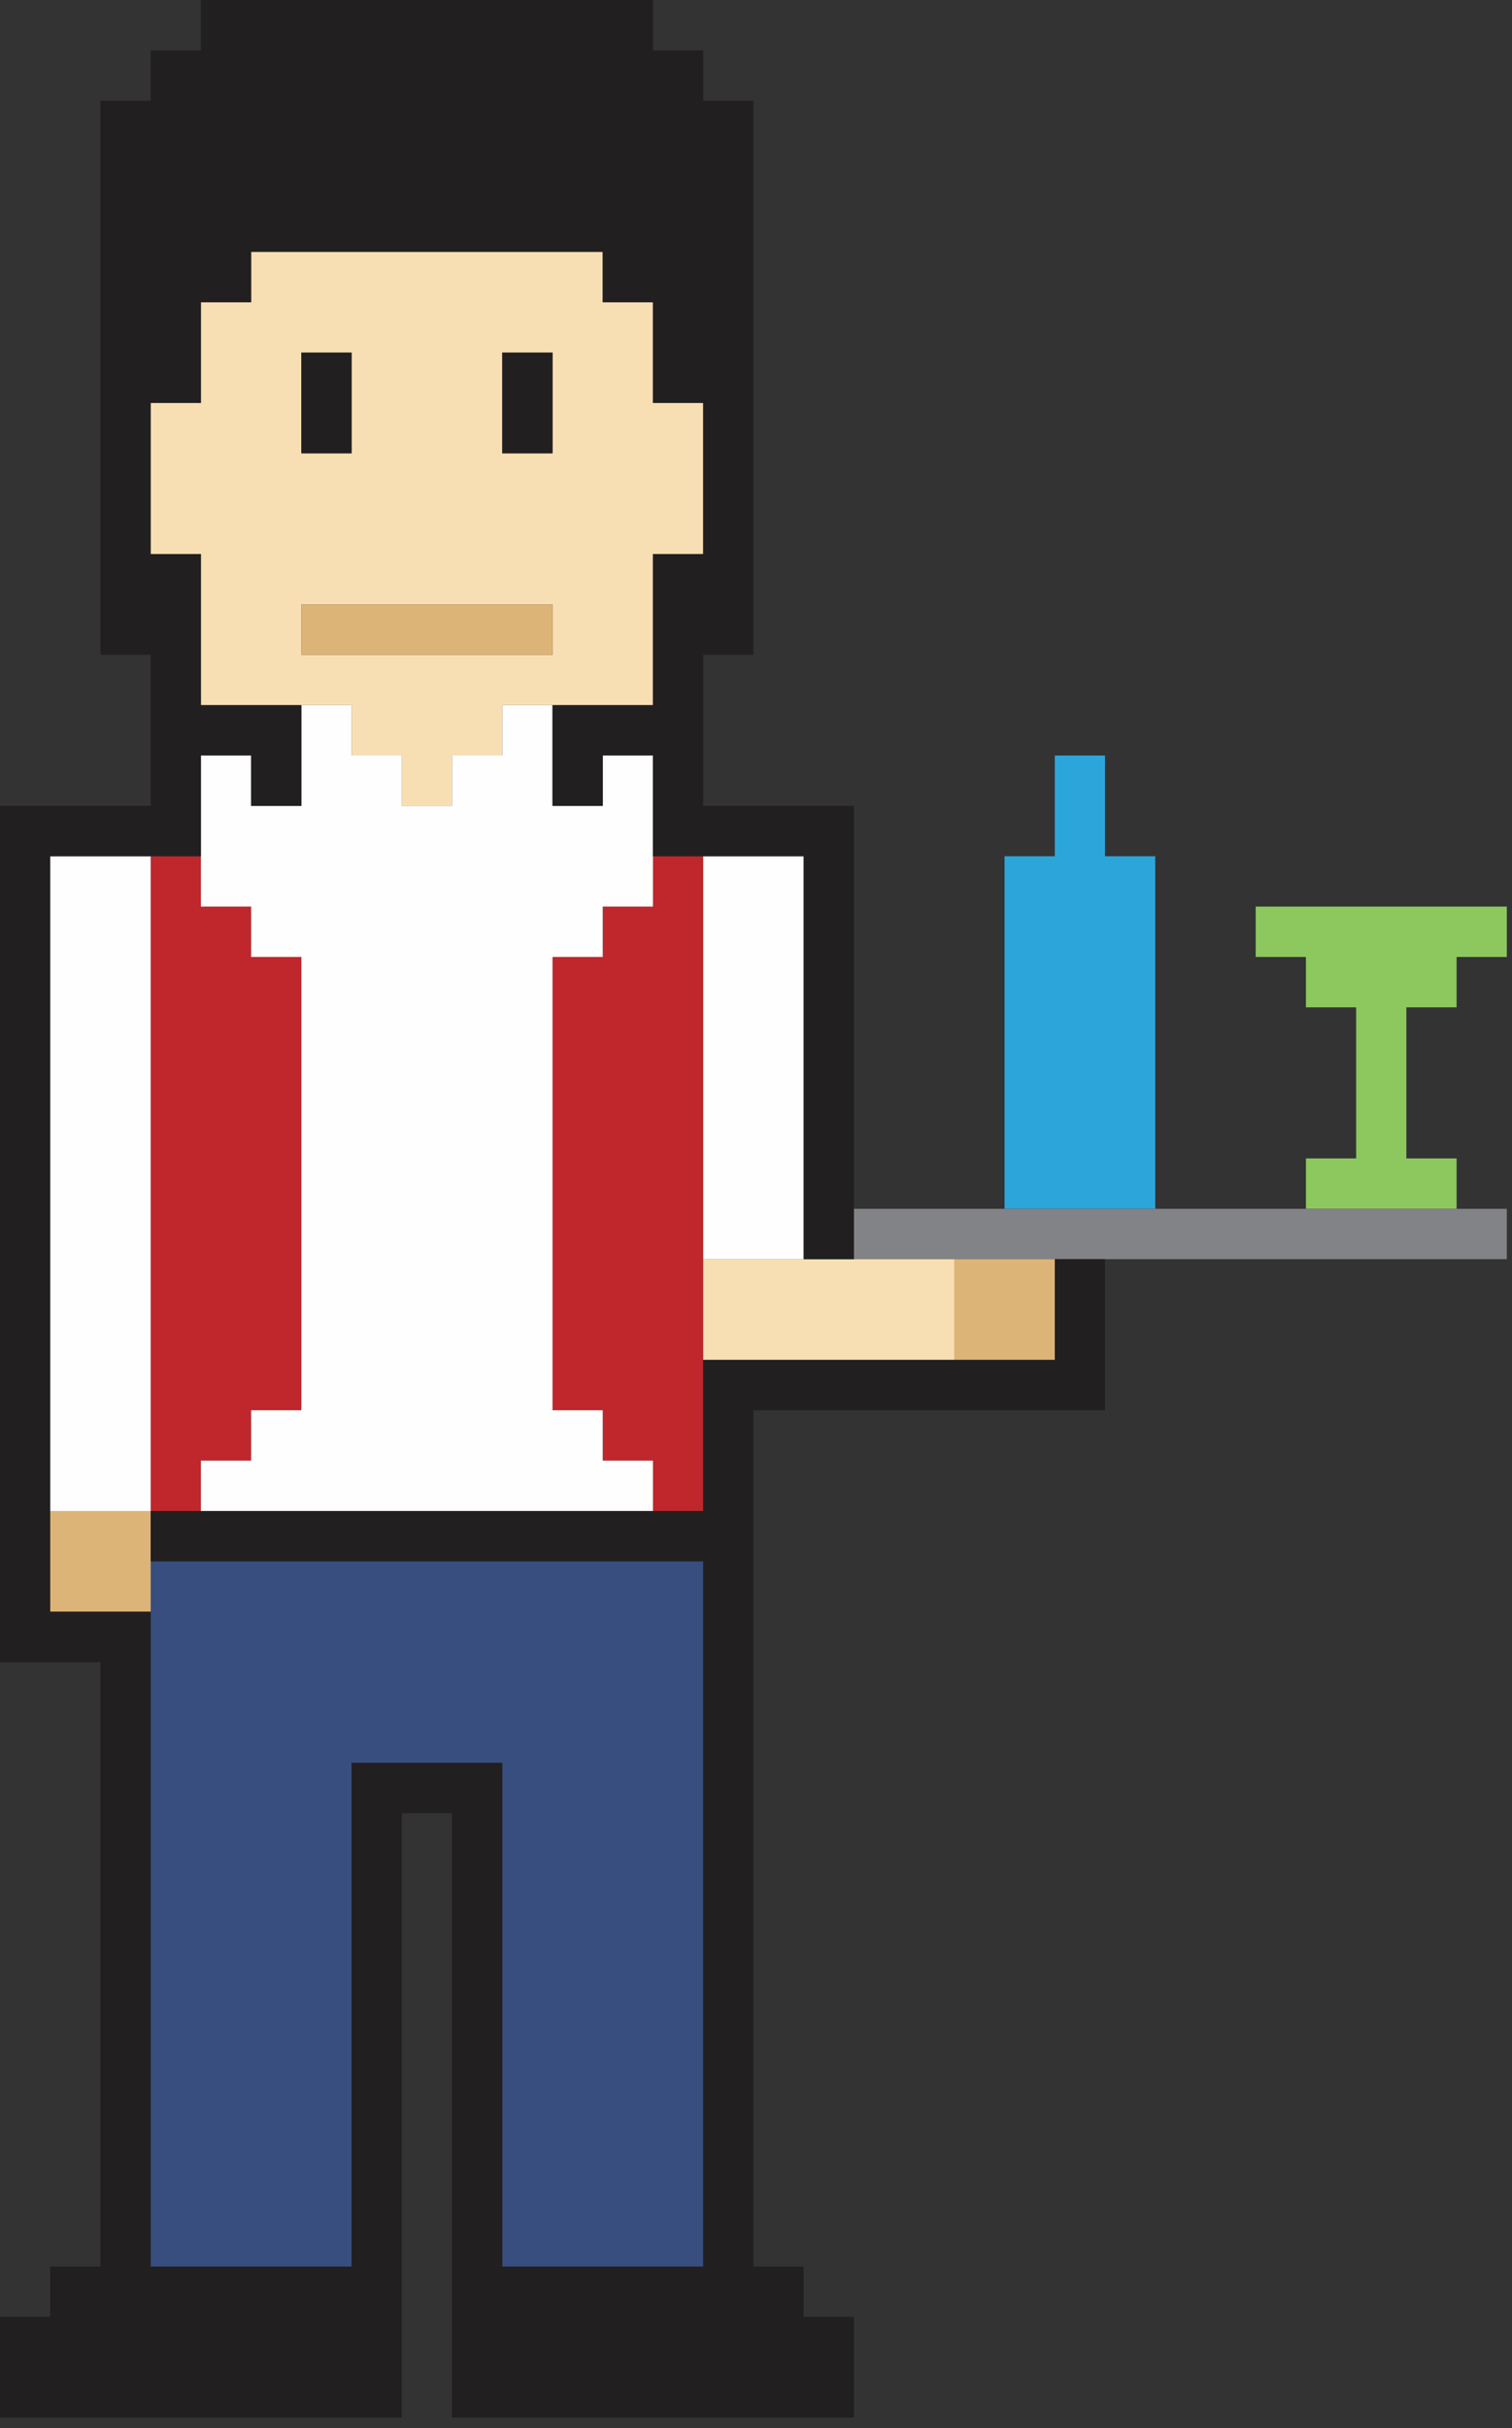 <?xml version="1.0" encoding="UTF-8"?>
<svg width="104px" height="167px" viewBox="0 0 104 167" version="1.1" xmlns="http://www.w3.org/2000/svg" xmlns:xlink="http://www.w3.org/1999/xlink">
    <rect x="0" y="0" width="104" height="167" fill="#333333" stroke="none"/>
    <!-- Generator: Sketch 41.2 (35397) - http://www.bohemiancoding.com/sketch -->
    <title>Page 1</title>
    <desc>Created with Sketch.</desc>
    <defs></defs>
    <g id="ТЕСТ" stroke="none" stroke-width="1" fill="none" fill-rule="evenodd">
        <g id="Продовольств,-есть-акцизн.---Mobile-Portrait" transform="translate(-147, -78)">
            <g id="Page-1" transform="translate(147, 78)">
                <polygon id="Fill-1" fill="#2BA5DA" points="76.006 58.886 76.006 55.422 76.006 51.959 72.552 51.959 72.552 55.422 72.552 58.886 69.096 58.886 69.096 62.35 69.096 65.814 69.096 69.278 69.096 72.742 69.096 76.206 69.096 79.669 69.096 83.135 72.552 83.135 76.006 83.135 79.461 83.135 79.461 79.669 79.461 76.206 79.461 72.742 79.461 69.278 79.461 65.814 79.461 62.35 79.461 58.886"></polygon>
                <polygon id="Fill-2" fill="#8DC85E" points="100.19 62.35 96.734 62.35 93.281 62.35 93.28 62.35 89.826 62.35 86.371 62.35 86.371 65.814 89.826 65.814 89.826 69.278 93.28 69.278 93.28 72.742 93.28 76.206 93.28 79.669 89.826 79.669 89.826 83.134 93.28 83.134 93.281 83.134 96.734 83.134 100.19 83.134 100.19 79.669 96.734 79.669 96.734 76.206 96.734 72.742 96.734 69.278 100.19 69.278 100.19 65.814 103.645 65.814 103.645 62.35"></polygon>
                <polygon id="Fill-3" fill="#828386" points="100.19 83.134 96.734 83.134 93.281 83.134 93.28 83.134 89.826 83.134 86.371 83.134 82.915 83.134 79.462 83.134 76.006 83.134 72.551 83.134 69.097 83.134 69.096 83.134 65.642 83.134 62.187 83.134 58.732 83.134 58.732 86.598 62.187 86.598 65.642 86.598 69.096 86.598 69.097 86.598 72.551 86.598 76.006 86.598 79.462 86.598 82.915 86.598 86.371 86.598 89.826 86.598 93.28 86.598 93.281 86.598 96.734 86.598 100.19 86.598 103.645 86.598 103.645 83.134"></polygon>
                <polygon id="Fill-4" fill="#BF272D" points="44.913 58.886 44.913 62.35 41.458 62.35 41.458 65.814 38.004 65.814 38.004 69.278 38.004 72.742 38.004 76.206 38.004 79.669 38.004 83.135 38.004 86.598 38.004 90.062 38.004 93.525 38.004 96.989 41.458 96.989 41.458 100.453 44.913 100.453 44.913 103.917 48.368 103.917 48.368 100.453 48.368 96.989 48.368 93.525 48.368 90.062 48.368 86.598 48.368 83.135 48.368 79.669 48.368 76.206 48.368 72.742 48.368 69.278 48.368 65.814 48.368 62.35 48.368 58.886"></polygon>
                <polygon id="Fill-5" fill="#BF272D" points="17.274 62.35 13.82 62.35 13.82 58.886 10.366 58.886 10.366 62.35 10.366 65.814 10.366 69.278 10.366 72.742 10.366 76.206 10.366 79.669 10.366 83.135 10.366 86.598 10.366 90.062 10.366 93.526 10.366 96.989 10.366 100.453 10.366 103.917 13.82 103.917 13.82 100.453 17.274 100.453 17.274 96.989 20.729 96.989 20.729 93.526 20.729 90.062 20.729 86.598 20.729 83.135 20.729 79.669 20.729 76.206 20.729 72.742 20.729 69.278 20.729 65.814 17.274 65.814"></polygon>
                <polygon id="Fill-6" fill="#384E7F" points="44.913 107.381 41.459 107.381 41.458 107.381 38.004 107.381 34.549 107.381 31.094 107.381 27.64 107.381 27.638 107.381 24.184 107.381 20.73 107.381 17.274 107.381 13.82 107.381 13.819 107.381 10.365 107.381 10.365 110.845 10.365 114.309 10.365 117.772 10.365 121.236 10.365 124.7 10.365 128.164 10.365 131.629 10.365 135.092 10.365 138.557 10.365 142.02 10.365 145.484 10.365 148.948 10.365 152.411 10.365 155.875 13.819 155.875 13.82 155.875 17.274 155.875 20.73 155.875 24.184 155.875 24.184 152.411 24.184 148.948 24.184 145.484 24.184 142.02 24.184 138.557 24.184 135.092 24.184 131.629 24.184 128.164 24.184 124.7 24.184 121.236 27.638 121.236 27.64 121.236 31.094 121.236 34.549 121.236 34.549 124.7 34.549 128.164 34.549 131.629 34.549 135.092 34.549 138.557 34.549 142.02 34.549 145.484 34.549 148.948 34.549 152.411 34.549 155.875 38.004 155.875 41.458 155.875 41.459 155.875 44.913 155.875 48.368 155.875 48.368 152.411 48.368 148.948 48.368 145.484 48.368 142.02 48.368 138.557 48.368 135.092 48.368 131.629 48.368 128.164 48.368 124.7 48.368 121.236 48.368 117.772 48.368 114.309 48.368 110.845 48.368 107.381"></polygon>
                <path d="M34.549,45.031 L31.094,45.031 L27.64,45.031 L27.638,45.031 L24.184,45.031 L20.73,45.031 L20.73,41.567 L24.184,41.567 L27.638,41.567 L27.64,41.567 L31.094,41.567 L34.549,41.567 L38.003,41.567 L38.003,45.031 L34.549,45.031 Z M38.003,27.712 L38.003,31.175 L34.549,31.175 L34.549,27.712 L34.549,24.247 L38.003,24.247 L38.003,27.712 Z M20.73,24.247 L24.184,24.247 L24.184,27.712 L24.184,31.175 L20.73,31.175 L20.73,27.712 L20.73,24.247 Z M13.819,41.567 L13.819,45.031 L13.819,48.495 L17.274,48.495 L20.73,48.495 L24.184,48.495 L24.184,51.959 L27.638,51.959 L27.638,55.423 L31.094,55.423 L31.094,51.959 L34.549,51.959 L34.549,48.495 L38.003,48.495 L41.457,48.495 L41.459,48.495 L44.913,48.495 L44.913,45.031 L44.913,41.567 L44.913,38.103 L48.368,38.103 L48.368,34.64 L48.368,31.175 L48.368,27.712 L44.913,27.712 L44.913,24.247 L44.913,20.784 L41.459,20.784 L41.459,17.319 L38.003,17.319 L34.549,17.319 L31.094,17.319 L27.64,17.319 L27.638,17.319 L24.184,17.319 L20.73,17.319 L17.274,17.319 L17.274,20.784 L13.819,20.784 L13.819,24.247 L13.819,27.712 L10.365,27.712 L10.365,31.175 L10.365,34.64 L10.365,38.103 L13.819,38.103 L13.819,41.567 Z" id="Fill-7" fill="#F8DFB3"></path>
                <polygon id="Fill-8" fill="#F8DFB3" points="58.732 86.597 55.278 86.597 55.277 86.597 51.823 86.597 48.368 86.597 48.368 90.062 48.368 93.526 51.823 93.526 55.277 93.526 55.278 93.526 58.732 93.526 62.187 93.526 65.642 93.526 65.642 90.062 65.642 86.597 62.187 86.597"></polygon>
                <polygon id="Fill-9" fill="#DDB478" points="31.094 41.567 27.64 41.567 27.639 41.567 24.185 41.567 20.729 41.567 20.729 45.031 24.185 45.031 27.639 45.031 27.64 45.031 31.094 45.031 34.548 45.031 38.004 45.031 38.004 41.567 34.548 41.567"></polygon>
                <polygon id="Fill-10" fill="#DDB478" points="69.097 93.526 72.551 93.526 72.551 90.062 72.551 86.597 69.097 86.597 69.097 86.597 65.643 86.597 65.643 90.062 65.643 93.526 69.097 93.526"></polygon>
                <polygon id="Fill-11" fill="#DDB478" points="3.455 103.917 3.455 107.381 3.455 110.845 6.91 110.845 10.365 110.845 10.365 107.381 10.365 103.917 6.91 103.917"></polygon>
                <polygon id="Fill-12" fill="#FEFEFE" points="41.458 55.422 38.004 55.422 38.004 51.959 38.004 48.495 34.549 48.495 34.549 51.959 31.093 51.959 31.093 55.422 27.64 55.422 27.64 51.959 24.185 51.959 24.185 48.495 20.729 48.495 20.729 51.959 20.729 55.422 17.274 55.422 17.274 51.959 13.819 51.959 13.819 55.422 13.819 58.886 13.819 62.35 17.274 62.35 17.274 65.814 20.729 65.814 20.729 69.278 20.729 72.742 20.729 76.206 20.729 79.669 20.729 83.135 20.729 86.598 20.729 90.062 20.729 93.525 20.729 96.989 17.274 96.989 17.274 100.453 13.819 100.453 13.819 103.917 17.274 103.917 20.729 103.917 24.185 103.917 27.639 103.917 27.64 103.917 31.093 103.917 34.549 103.917 38.004 103.917 41.458 103.917 41.459 103.917 44.912 103.917 44.912 100.453 41.459 100.453 41.459 96.989 38.004 96.989 38.004 93.525 38.004 90.062 38.004 86.598 38.004 83.135 38.004 79.669 38.004 76.206 38.004 72.742 38.004 69.278 38.004 65.814 41.459 65.814 41.459 62.35 44.912 62.35 44.912 58.886 44.912 55.422 44.912 51.959 41.458 51.959"></polygon>
                <polygon id="Fill-13" fill="#FEFEFE" points="3.455 58.886 3.455 62.35 3.455 65.814 3.455 69.278 3.455 72.742 3.455 76.206 3.455 79.669 3.455 83.135 3.455 86.598 3.455 90.062 3.455 93.525 3.455 96.989 3.455 100.453 3.455 103.917 6.91 103.917 10.365 103.917 10.365 100.453 10.365 96.989 10.365 93.525 10.365 90.062 10.365 86.598 10.365 83.135 10.365 79.669 10.365 76.206 10.365 72.742 10.365 69.278 10.365 65.814 10.365 62.35 10.365 58.886 6.91 58.886"></polygon>
                <polygon id="Fill-14" fill="#FEFEFE" points="48.368 58.886 48.368 62.35 48.368 65.814 48.368 69.278 48.368 72.742 48.368 76.206 48.368 79.669 48.368 83.135 48.368 86.598 51.823 86.598 55.278 86.598 55.278 83.135 55.278 79.669 55.278 76.206 55.278 72.742 55.278 69.278 55.278 65.814 55.278 62.35 55.278 58.886 51.823 58.886"></polygon>
                <polygon id="Fill-15" fill="#221F20" points="20.729 27.712 20.729 31.175 24.184 31.175 24.184 27.712 24.184 24.247 20.729 24.247"></polygon>
                <polygon id="Fill-16" fill="#221F20" points="38.004 27.712 38.004 24.247 34.549 24.247 34.549 27.712 34.549 31.175 38.004 31.175"></polygon>
                <polygon id="Fill-17" fill="#221F20" points="13.819 0.001 13.819 3.464 10.365 3.464 10.365 6.927 6.91 6.927 6.91 10.392 6.91 13.855 6.91 17.32 6.91 20.784 6.91 24.247 6.91 27.712 6.91 31.175 6.91 34.64 6.91 38.103 6.91 41.568 6.91 45.031 10.365 45.031 10.365 48.495 10.365 51.959 10.365 55.423 6.91 55.423 3.455 55.423 0 55.423 0 58.886 0 62.35 0 65.813 0 69.278 0 72.742 0 76.206 0 79.669 0 83.134 0 86.598 0 90.062 0 93.526 0 96.989 0 100.453 0 103.917 0 107.381 0 110.845 0 114.308 3.455 114.308 6.91 114.308 6.91 117.772 6.91 121.236 6.91 124.7 6.91 128.164 6.91 131.628 6.91 135.091 6.91 138.557 6.91 142.02 6.91 145.484 6.91 148.948 6.91 152.411 6.91 155.876 3.455 155.876 3.455 159.339 0 159.339 0 162.804 0 166.267 3.455 166.267 6.91 166.267 10.365 166.267 13.819 166.267 13.821 166.267 17.275 166.267 20.729 166.267 24.185 166.267 27.64 166.267 27.64 162.804 27.64 159.339 27.64 155.876 27.64 152.411 27.64 148.948 27.64 145.484 27.64 142.02 27.64 138.557 27.64 135.091 27.64 131.628 27.64 128.164 27.64 124.7 31.094 124.7 31.094 128.164 31.094 131.628 31.094 135.091 31.094 138.557 31.094 142.02 31.094 145.484 31.094 148.948 31.094 152.411 31.094 155.876 31.094 159.339 31.094 162.804 31.094 166.267 34.548 166.267 38.004 166.267 41.457 166.267 41.459 166.267 44.913 166.267 48.367 166.267 51.823 166.267 55.277 166.267 55.278 166.267 58.732 166.267 58.732 162.804 58.732 159.339 55.278 159.339 55.278 155.876 51.823 155.876 51.823 152.411 51.823 148.948 51.823 145.484 51.823 142.02 51.823 138.557 51.823 135.091 51.823 131.628 51.823 128.164 51.823 124.7 51.823 121.236 51.823 117.772 51.823 114.308 51.823 110.845 51.823 107.381 51.823 103.917 51.823 100.453 51.823 96.989 55.277 96.989 55.278 96.989 58.732 96.989 62.187 96.989 65.642 96.989 69.097 96.989 69.098 96.989 72.551 96.989 76.006 96.989 76.006 93.526 76.006 90.062 76.006 86.598 72.551 86.598 72.551 90.062 72.551 93.526 69.098 93.526 69.097 93.526 65.642 93.526 62.187 93.526 58.732 93.526 55.278 93.526 55.277 93.526 51.823 93.526 48.367 93.526 48.367 96.989 48.367 100.453 48.367 103.917 44.913 103.917 41.459 103.917 41.457 103.917 38.004 103.917 34.548 103.917 31.094 103.917 27.64 103.917 27.638 103.917 24.185 103.917 20.729 103.917 17.275 103.917 13.821 103.917 13.819 103.917 10.365 103.917 10.365 107.381 13.819 107.381 13.821 107.381 17.275 107.381 20.729 107.381 24.185 107.381 27.638 107.381 27.64 107.381 31.094 107.381 34.548 107.381 38.004 107.381 41.457 107.381 41.459 107.381 44.913 107.381 48.367 107.381 48.367 110.845 48.367 114.308 48.367 117.772 48.367 121.236 48.367 124.7 48.367 128.164 48.367 131.628 48.367 135.091 48.367 138.557 48.367 142.02 48.367 145.484 48.367 148.948 48.367 152.411 48.367 155.876 44.913 155.876 41.459 155.876 41.457 155.876 38.004 155.876 34.548 155.876 34.548 152.411 34.548 148.948 34.548 145.484 34.548 142.02 34.548 138.557 34.548 135.091 34.548 131.628 34.548 128.164 34.548 124.7 34.548 121.236 31.094 121.236 27.64 121.236 27.638 121.236 24.185 121.236 24.185 124.7 24.185 128.164 24.185 131.628 24.185 135.091 24.185 138.557 24.185 142.02 24.185 145.484 24.185 148.948 24.185 152.411 24.185 155.876 20.729 155.876 17.275 155.876 13.821 155.876 13.819 155.876 10.365 155.876 10.365 152.411 10.365 148.948 10.365 145.484 10.365 142.02 10.365 138.557 10.365 135.091 10.365 131.628 10.365 128.164 10.365 124.7 10.365 121.236 10.365 117.772 10.365 114.308 10.365 110.845 6.91 110.845 3.455 110.845 3.455 107.381 3.455 103.917 3.455 100.453 3.455 96.989 3.455 93.526 3.455 90.062 3.455 86.598 3.455 83.134 3.455 79.669 3.455 76.206 3.455 72.742 3.455 69.278 3.455 65.813 3.455 62.35 3.455 58.886 6.91 58.886 10.365 58.886 13.821 58.886 13.821 55.423 13.821 51.959 17.275 51.959 17.275 55.423 20.729 55.423 20.729 51.959 20.729 48.495 17.275 48.495 13.821 48.495 13.821 45.031 13.821 41.568 13.821 38.103 10.365 38.103 10.365 34.64 10.365 31.175 10.365 27.712 13.821 27.712 13.821 24.247 13.821 20.784 17.275 20.784 17.275 17.32 20.729 17.32 24.185 17.32 27.638 17.32 27.64 17.32 31.094 17.32 34.548 17.32 38.004 17.32 41.457 17.32 41.457 20.784 44.913 20.784 44.913 24.247 44.913 27.712 48.367 27.712 48.367 31.175 48.367 34.64 48.367 38.103 44.913 38.103 44.913 41.568 44.913 45.031 44.913 48.495 41.459 48.495 41.457 48.495 38.004 48.495 38.004 51.959 38.004 55.423 41.459 55.423 41.459 51.959 44.913 51.959 44.913 55.423 44.913 58.886 48.367 58.886 51.823 58.886 55.277 58.886 55.277 62.35 55.277 65.813 55.277 69.278 55.277 72.742 55.277 76.206 55.277 79.669 55.277 83.134 55.277 86.598 58.732 86.598 58.732 83.134 58.732 79.669 58.732 76.206 58.732 72.742 58.732 69.278 58.732 65.813 58.732 62.35 58.732 58.886 58.732 55.423 55.278 55.423 55.277 55.423 51.823 55.423 48.367 55.423 48.367 51.959 48.367 48.495 48.367 45.031 51.823 45.031 51.823 41.568 51.823 38.103 51.823 34.64 51.823 31.175 51.823 27.712 51.823 24.247 51.823 20.784 51.823 17.32 51.823 13.855 51.823 10.392 51.823 6.927 48.367 6.927 48.367 3.464 44.913 3.464 44.913 0.001"></polygon>
            </g>
        </g>
    </g>
</svg>